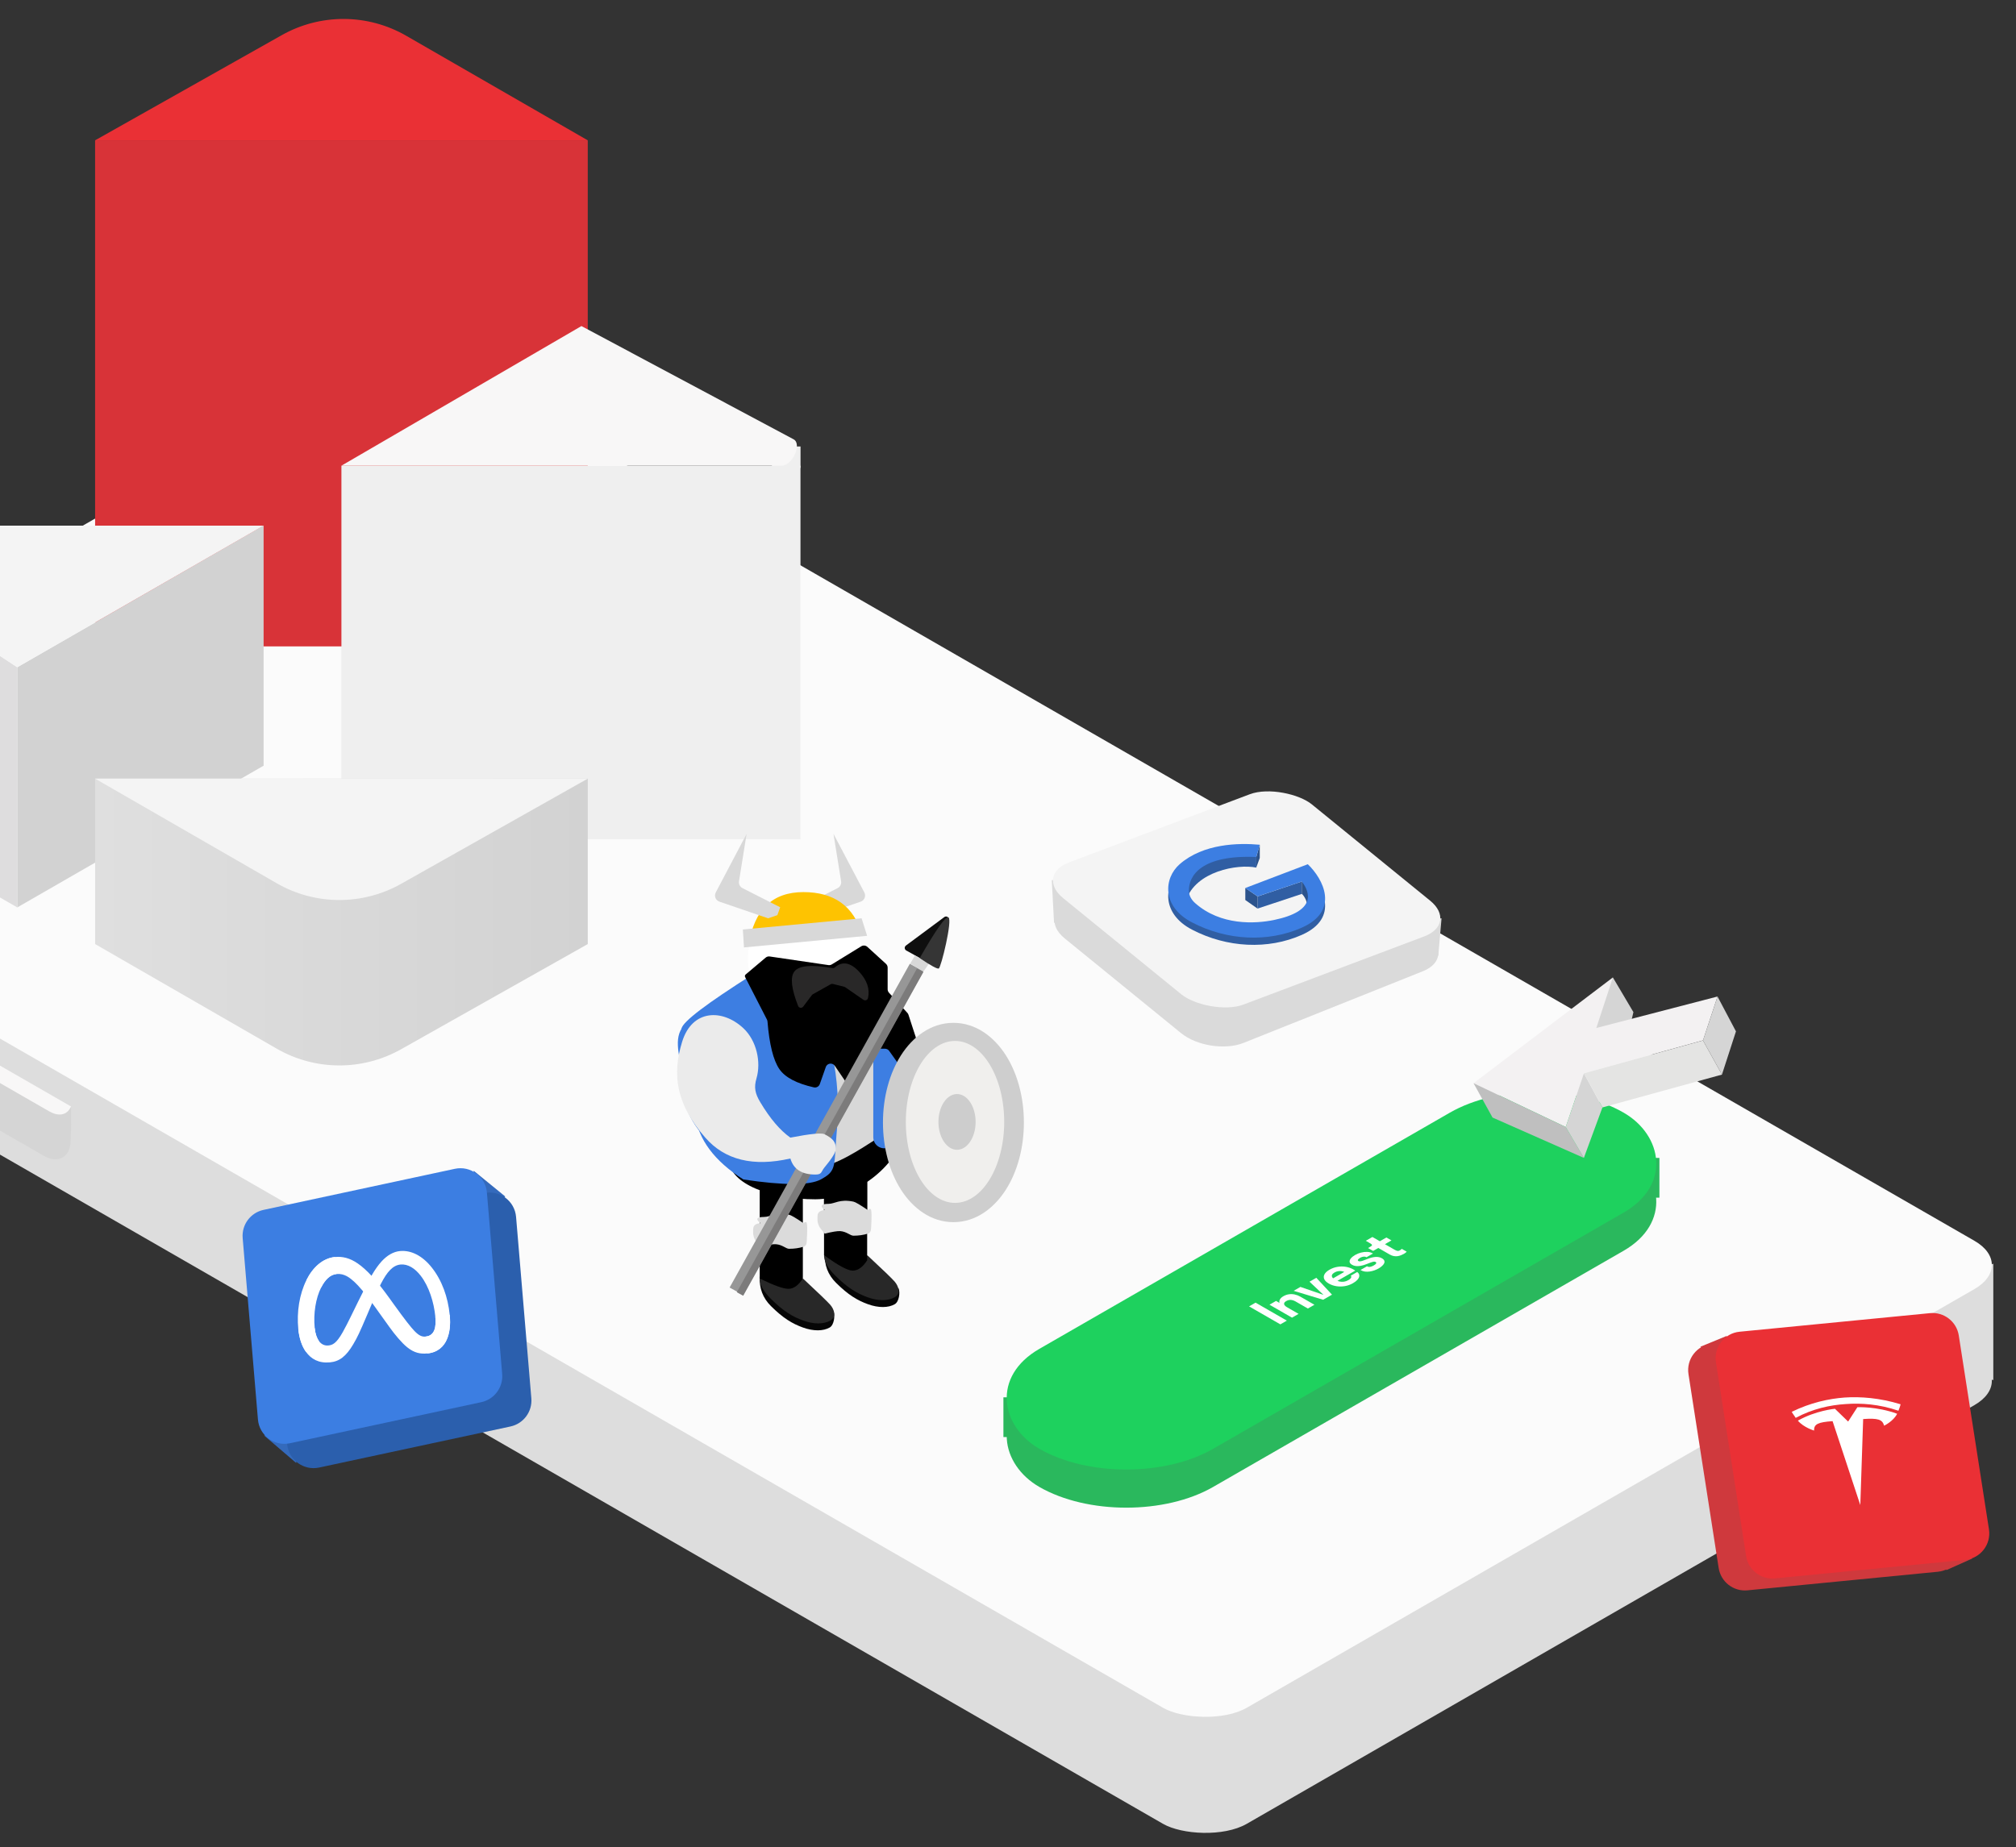 <svg width="359" height="329" viewBox="0 0 359 329" fill="none" xmlns="http://www.w3.org/2000/svg">
<rect x="0" y="0" width="359" height="329" fill="#333333" stroke="none"/>
<path d="M354.958 225.095V245.819L333.719 240.709V231.772L354.958 225.095Z" fill="#DDDDDD"/>
<rect width="166.675" height="330.519" rx="8.602" transform="matrix(0.867 -0.499 0.867 0.499 -72 164.222)" fill="#DDDDDD"/>
<rect width="166.675" height="330.519" rx="8.602" transform="matrix(0.867 -0.499 0.867 0.499 -72 143.552)" fill="#FBFBFB"/>
<path d="M60.316 115.134H104.665L104.665 24.995H16.936L16.936 115.134H60.316Z" fill="#D83338"/>
<path d="M16.935 24.995L104.664 24.995L72.328 6.363C65.482 2.419 57.064 2.379 50.181 6.258L16.935 24.995Z" fill="#EA3035"/>
<rect width="50.595" height="42.777" transform="matrix(0.867 -0.499 2.21163e-08 1 3.076 118.852)" fill="#D2D2D2"/>
<path d="M3.076 118.852L-35.261 93.649L-35.261 139.581L3.076 161.629L3.076 118.852Z" fill="#DEDDDE"/>
<path d="M-35.261 93.628L3.076 118.85L46.94 93.628L-35.261 93.628Z" fill="#F4F4F4"/>
<rect width="119.997" height="35.681" rx="17.84" transform="matrix(-0.867 0.499 0.867 0.499 273.658 196.077)" fill="#2AB85D"/>
<path d="M178.683 255.97V248.89H182.326V255.97H178.683Z" fill="#2AB85D"/>
<path d="M291.857 213.328V206.248H295.5V213.328H291.857Z" fill="#2AB85D"/>
<rect width="119.997" height="35.681" rx="17.84" transform="matrix(-0.867 0.499 0.867 0.499 273.658 189.281)" fill="#1ED15E"/>
<path d="M227.999 235.895L222.428 232.691L223.584 232.026L229.155 235.23L227.999 235.895Z" fill="white"/>
<path d="M232.901 233.076L231.198 232.096C231.102 232.041 231.015 231.991 230.937 231.946C230.859 231.901 230.789 231.861 230.726 231.824C230.559 231.729 230.387 231.654 230.208 231.601C230.027 231.546 229.839 231.526 229.645 231.542C229.451 231.558 229.25 231.626 229.041 231.746C228.86 231.851 228.744 231.965 228.693 232.089C228.646 232.213 228.661 232.337 228.739 232.463C228.817 232.589 228.953 232.708 229.147 232.819L228.588 232.872C228.24 232.672 228.011 232.453 227.9 232.215C227.789 231.978 227.788 231.743 227.896 231.509C228.007 231.275 228.22 231.067 228.535 230.886C228.865 230.696 229.202 230.579 229.547 230.534C229.892 230.486 230.235 230.501 230.575 230.578C230.915 230.651 231.242 230.779 231.557 230.96C231.685 231.034 231.829 231.116 231.987 231.208C232.146 231.299 232.308 231.392 232.475 231.488L234.069 232.404L232.901 233.076ZM230.076 234.701L226.064 232.394L227.235 231.72L231.247 234.027L230.076 234.701Z" fill="white"/>
<path d="M234.403 227.598L237.198 230.605L235.619 231.513L230.365 229.921L231.573 229.225L236.144 230.803L235.963 230.907L233.19 228.296L234.403 227.598Z" fill="white"/>
<path d="M237.613 228.463L236.839 228.017L239.498 226.488L239.581 226.666C239.561 226.655 239.542 226.644 239.525 226.634C239.505 226.622 239.486 226.611 239.468 226.601C239.325 226.519 239.153 226.459 238.954 226.423C238.753 226.385 238.539 226.384 238.312 226.419C238.086 226.45 237.861 226.53 237.64 226.658C237.418 226.785 237.275 226.923 237.209 227.07C237.144 227.215 237.156 227.363 237.247 227.514C237.34 227.663 237.511 227.809 237.761 227.952C238.018 228.1 238.278 228.204 238.543 228.263C238.807 228.319 239.069 228.33 239.328 228.293C239.59 228.256 239.842 228.167 240.084 228.028C240.24 227.939 240.361 227.853 240.446 227.772C240.529 227.689 240.584 227.615 240.609 227.548C240.637 227.48 240.642 227.419 240.624 227.366C240.606 227.312 240.575 227.268 240.529 227.233L241.685 226.569C241.839 226.674 241.947 226.803 242.01 226.955C242.071 227.106 242.077 227.27 242.029 227.448C241.979 227.625 241.863 227.809 241.682 228C241.503 228.19 241.25 228.379 240.922 228.567C240.479 228.822 240.004 228.994 239.498 229.082C238.99 229.169 238.488 229.175 237.995 229.099C237.499 229.023 237.046 228.866 236.635 228.63C236.22 228.391 235.948 228.129 235.819 227.844C235.691 227.556 235.705 227.267 235.861 226.977C236.017 226.684 236.313 226.413 236.748 226.162C237.194 225.906 237.669 225.736 238.172 225.652C238.674 225.566 239.172 225.565 239.668 225.647C240.162 225.729 240.62 225.891 241.043 226.134C241.106 226.17 241.165 226.206 241.221 226.24C241.276 226.275 241.315 226.302 241.338 226.321L237.613 228.463Z" fill="white"/>
<path d="M245.499 225.935C245.26 226.072 245.002 226.189 244.725 226.285C244.448 226.38 244.167 226.447 243.883 226.487C243.601 226.524 243.327 226.526 243.063 226.493C242.799 226.457 242.558 226.376 242.342 226.252C242.332 226.246 242.32 226.24 242.308 226.232C242.292 226.224 242.281 226.217 242.274 226.213L243.437 225.544C243.445 225.548 243.453 225.553 243.463 225.559C243.471 225.563 243.48 225.568 243.49 225.574C243.636 225.658 243.807 225.683 244.004 225.648C244.203 225.612 244.413 225.53 244.634 225.403C244.75 225.336 244.85 225.266 244.933 225.192C245.016 225.115 245.065 225.042 245.08 224.972C245.095 224.9 245.061 224.84 244.978 224.792C244.845 224.715 244.676 224.704 244.472 224.757C244.271 224.809 243.98 224.913 243.599 225.068C243.385 225.156 243.156 225.239 242.912 225.316C242.668 225.392 242.421 225.45 242.172 225.489C241.92 225.527 241.676 225.533 241.439 225.507C241.2 225.479 240.978 225.407 240.774 225.29C240.502 225.133 240.355 224.954 240.332 224.753C240.312 224.55 240.391 224.342 240.57 224.13C240.749 223.917 241.003 223.715 241.333 223.526C241.648 223.345 241.994 223.206 242.372 223.111C242.747 223.014 243.117 222.973 243.482 222.989C243.845 223.004 244.164 223.09 244.438 223.248C244.443 223.25 244.451 223.255 244.461 223.261C244.471 223.266 244.481 223.272 244.491 223.278L243.339 223.941C243.329 223.935 243.32 223.93 243.312 223.925C243.305 223.921 243.299 223.917 243.293 223.914C243.193 223.857 243.078 223.828 242.95 223.83C242.824 223.83 242.697 223.849 242.568 223.888C242.437 223.926 242.319 223.975 242.213 224.036C242.117 224.091 242.029 224.155 241.949 224.227C241.868 224.297 241.818 224.366 241.798 224.436C241.775 224.504 241.808 224.563 241.896 224.614C241.981 224.663 242.09 224.682 242.221 224.67C242.349 224.657 242.499 224.622 242.67 224.564C242.839 224.505 243.028 224.432 243.237 224.347C243.433 224.266 243.65 224.186 243.887 224.108C244.123 224.027 244.369 223.965 244.623 223.923C244.877 223.878 245.128 223.869 245.375 223.895C245.622 223.918 245.856 223.993 246.077 224.121C246.307 224.253 246.45 224.396 246.508 224.551C246.566 224.706 246.556 224.865 246.478 225.029C246.4 225.19 246.274 225.348 246.1 225.502C245.931 225.657 245.731 225.802 245.499 225.935Z" fill="white"/>
<path d="M250.029 223.321C249.875 223.41 249.703 223.493 249.511 223.571C249.325 223.649 249.122 223.706 248.903 223.743C248.684 223.776 248.455 223.773 248.216 223.734C247.976 223.695 247.731 223.603 247.479 223.458C247.424 223.426 247.367 223.394 247.309 223.36C247.251 223.327 247.193 223.294 247.135 223.26L245.447 222.289L244.521 222.822L243.615 222.3L243.876 222.15C244.027 222.063 244.14 221.991 244.215 221.933C244.294 221.874 244.329 221.817 244.321 221.764C244.314 221.707 244.261 221.643 244.163 221.572C244.064 221.501 243.918 221.41 243.724 221.299L243.218 221.008L244.393 220.332L245.715 221.092L246.882 220.421L247.789 220.942L246.622 221.614L248.065 222.444C248.11 222.47 248.154 222.495 248.197 222.52C248.24 222.544 248.281 222.568 248.321 222.591C248.495 222.691 248.656 222.761 248.805 222.8C248.956 222.837 249.115 222.809 249.281 222.713C249.364 222.665 249.434 222.616 249.492 222.565C249.553 222.513 249.594 222.472 249.617 222.441L250.497 222.948C250.467 222.991 250.413 223.045 250.335 223.11C250.259 223.177 250.157 223.247 250.029 223.321Z" fill="white"/>
<rect x="60.799" y="82.946" width="81.746" height="66.532" fill="#EFEFEF"/>
<path d="M142.556 79.524V83.232L142.033 84.335H137.461V79.524H142.556Z" fill="#EFEFEF"/>
<path d="M60.8 82.948L103.538 58.078L141.322 78.251C142.86 79.073 141.108 82.947 139.198 82.947L60.8 82.948Z" fill="#F8F7F7"/>
<path d="M71.423 186.894L104.669 168.157V138.692H16.939L16.94 168.157L49.277 186.789C56.122 190.733 64.54 190.773 71.423 186.894Z" fill="url(#paint0_linear_487_6737)"/>
<path d="M104.668 138.692H16.939L49.276 157.324C56.121 161.269 64.54 161.309 71.422 157.43L104.668 138.692Z" fill="#F4F4F4"/>
<path d="M290.872 180.283L287.217 174.107L286.17 175.743L283.215 180.987L283.027 183.869L290.269 182.812L290.872 180.283Z" fill="#D5D5D5"/>
<path d="M287.217 174.099L262.402 192.936L278.822 200.747L282.051 191.19L303.268 185.309L305.851 177.499L284.265 183.104L287.217 174.099Z" fill="#F3F1F2"/>
<path d="M262.402 192.936L278.822 200.746L282.048 206.247L265.782 199.056L262.402 192.936Z" fill="#BFBFBF"/>
<path d="M278.82 200.746L282.046 206.247L285.354 197.256L282.055 191.178L278.82 200.746Z" fill="#D5D5D5"/>
<path d="M285.358 197.256L282.059 191.178L303.262 185.322L306.638 191.405L285.358 197.256Z" fill="#E4E4E3"/>
<path d="M306.636 191.407L303.26 185.324L305.85 177.504L309.132 183.71L306.636 191.407Z" fill="#D5D5D5"/>
<path d="M52.747 260.585L47.053 255.712C48.344 254.939 50.973 253.4 51.165 253.432C51.356 253.464 52.972 254.478 53.756 254.981L52.747 260.585Z" fill="#346ABC"/>
<path d="M84.346 208.529L89.971 213.118C88.925 214.198 87.926 215.011 87.733 215.03C87.54 215.048 85.715 214.486 84.827 214.202L84.346 208.529Z" fill="#346ABC"/>
<path d="M48.407 224.852C48.207 222.482 49.8 220.333 52.125 219.833L86.189 212.519C88.978 211.92 91.66 213.907 91.899 216.75L94.619 249.065C94.819 251.436 93.226 253.585 90.9 254.085L56.837 261.399C54.048 261.998 51.366 260.01 51.127 257.167L48.407 224.852Z" fill="#2B5FAD"/>
<path d="M43.214 220.522C43.014 218.151 44.606 216.002 46.932 215.503L80.995 208.189C83.784 207.59 86.467 209.577 86.706 212.42L89.426 244.735C89.625 247.106 88.033 249.255 85.707 249.754L51.644 257.069C48.855 257.668 46.172 255.68 45.933 252.837L43.214 220.522Z" fill="#3C7EE2"/>
<path d="M56.801 238.877C57.253 239.489 57.858 239.711 58.447 239.657C59.206 239.587 59.882 239.329 61.03 237.292C61.95 235.659 62.999 233.39 63.715 231.962L64.927 229.542C65.769 227.862 66.751 225.99 67.959 224.671C68.946 223.595 70.061 222.945 71.238 222.837C73.214 222.656 75.215 223.668 76.877 225.756C78.696 228.042 79.767 231.034 80.082 234.194C80.27 236.073 80.05 237.486 79.549 238.632C79.065 239.74 78.022 240.899 76.091 241.076L75.791 238.069C77.445 237.918 77.701 236.31 77.521 234.513C77.265 231.952 76.404 229.163 74.928 227.248C73.882 225.891 72.623 225.118 71.336 225.236C69.943 225.363 68.931 226.551 67.864 228.602C67.297 229.692 66.735 231.008 66.105 232.493L65.41 234.127C64.016 237.411 63.654 238.163 62.918 239.417C61.628 241.612 60.429 242.509 58.747 242.663C56.752 242.846 55.402 242.069 54.486 240.795C53.739 239.757 53.282 238.347 53.118 236.708L56.042 236.549C56.148 237.613 56.456 238.41 56.801 238.877Z" fill="white"/>
<path d="M59.68 223.896C60.96 223.778 62.272 224.053 63.713 225.053C65.289 226.146 67.04 228.024 69.305 231.174L70.118 232.305C72.078 235.033 73.178 236.428 73.805 237.075C74.611 237.907 75.14 238.129 75.791 238.069C77.445 237.918 77.701 236.31 77.521 234.513L80.083 234.194C80.27 236.073 80.05 237.486 79.549 238.632C79.065 239.741 78.023 240.899 76.092 241.076C74.891 241.186 73.801 241.014 72.51 239.975C71.518 239.177 70.305 237.711 69.352 236.38L66.516 232.425C65.093 230.441 63.824 228.98 63.109 228.332C62.34 227.634 61.357 226.797 59.936 226.927C58.785 227.032 57.891 227.956 57.201 229.308L54.568 228.012C55.691 225.762 57.47 224.098 59.68 223.896Z" fill="white"/>
<path d="M57.201 229.307C56.224 231.217 55.785 233.969 56.042 236.549C56.148 237.613 56.456 238.41 56.801 238.877L54.486 240.795C53.739 239.757 53.282 238.347 53.118 236.708C52.821 233.727 53.302 230.548 54.568 228.012C55.691 225.762 57.47 224.098 59.68 223.895L59.935 226.927C58.785 227.032 57.891 227.956 57.201 229.307Z" fill="white"/>
<path d="M189.588 167.141C186.721 164.807 187.342 161.855 190.949 160.676L223.068 150.176C226.223 149.144 230.627 149.827 233.366 151.773L253.906 166.363C257.045 168.592 256.823 171.614 253.422 172.975L221.476 185.752C218.154 187.081 213.109 186.293 210.302 184.007L189.588 167.141Z" fill="#DADADA"/>
<path d="M187.699 164.389L187.297 156.751L193.525 157.454L196.831 162.475L187.699 164.389Z" fill="#DADADA"/>
<path d="M256.12 170.233L256.705 163.562L250.477 164.266L247.171 169.286L256.12 170.233Z" fill="#DADADA"/>
<rect width="47.311" height="40.114" rx="6.451" transform="matrix(0.936 -0.353 0.775 0.631 184.312 155.895)" fill="#F4F4F4"/>
<path d="M349.296 274.524C349.714 277.21 347.787 279.696 345.081 279.96L311.185 283.269C308.689 283.513 306.436 281.766 306.051 279.288L300.677 244.766C300.259 242.079 302.186 239.594 304.892 239.33L338.788 236.021C341.284 235.777 343.537 237.524 343.922 240.002L349.296 274.524Z" fill="#CF393D"/>
<path d="M307.46 237.965L302.803 239.879L305.737 242.853L309.131 241.095L307.46 237.965Z" fill="#CF393D"/>
<path d="M346.616 279.66L351.212 277.604L348.187 274.721L344.849 276.582L346.616 279.66Z" fill="#CF393D"/>
<path d="M354.185 272.401C354.603 275.087 352.676 277.573 349.97 277.837L316.074 281.146C313.577 281.39 311.325 279.643 310.939 277.165L305.566 242.643C305.147 239.956 307.075 237.471 309.781 237.207L343.677 233.898C346.173 233.654 348.425 235.401 348.811 237.879L354.185 272.401Z" fill="#EA3035"/>
<path d="M331.783 252.76C334.367 252.58 335.224 252.805 335.508 253.944C335.508 253.944 337.149 253.182 337.834 251.819C334.193 250.487 330.754 250.654 330.754 250.654L329.105 253.212L329.11 253.211L326.757 250.932C326.757 250.932 323.338 251.241 320.155 253.047C321.218 254.29 323.046 254.811 323.046 254.811C322.997 253.654 323.771 253.316 326.338 253.136L331.275 268.082L331.783 252.76Z" fill="white"/>
<path d="M338.065 251.278C338.385 250.477 338.446 250.128 338.446 250.128C334.711 248.986 331.333 248.742 328.482 248.928C325.634 249.138 322.395 249.843 319.064 251.476C319.064 251.476 319.283 251.885 319.769 252.55C322.797 250.928 325.89 250.264 328.651 250.093L328.652 250.093C331.407 249.88 334.629 250.105 338.065 251.278Z" fill="white"/>
<path d="M223.719 154.538V152.58L220.016 151.12L214.649 153.019L209.636 157.802C209.565 160.287 209.533 165.446 211.227 160.326C212.922 155.205 220.366 153.844 223.719 154.538Z" fill="#305EA3"/>
<path d="M212.259 165.581C206.844 162.755 207.231 157.703 210.067 155.221V159.973C211.218 161.063 213.568 163.28 213.755 163.42C213.943 163.56 218.408 164.919 220.618 165.581L229.357 164.53L233.99 161.083L232.889 155.221C235.64 157.861 238.616 163.509 231.815 166.523C225.815 169.182 218.508 168.841 212.259 165.581Z" fill="#305EA3"/>
<path d="M224.336 150.465L223.709 152.648V154.521L224.336 152.818V150.465Z" fill="#2C538C"/>
<path d="M231.816 157.018L223.951 159.672V161.835L231.816 159.226V157.018Z" fill="#305EA3"/>
<path d="M223.95 159.673L221.758 158.175V160.311L223.95 161.848V159.673Z" fill="#2C538C"/>
<path d="M231.812 159.207V157.027C232.102 156.771 232.701 156.26 232.784 156.26C232.867 156.26 233.878 157.2 234.372 157.67V161.539C233.584 161.814 232.121 162.199 232.577 161.539C233.033 160.879 232.257 159.556 231.812 159.207Z" fill="#2C538C"/>
<path d="M224.333 150.464L223.707 152.648C213.912 152.235 211.639 155.985 211.713 158.725C211.736 159.559 212.198 160.303 212.821 160.857C217.367 164.893 223.525 164.561 226.873 163.866C234.323 162.319 233.391 159.043 231.815 157.017L223.95 159.671L221.759 158.172L232.889 153.934C235.64 156.574 238.616 162.222 231.815 165.236C225.815 167.895 218.508 167.554 212.259 164.294C206.844 161.468 207.231 156.416 210.067 153.934C214.296 150.233 220.566 150.123 224.333 150.464Z" fill="#3C7EE2"/>
<path d="M12.664 200.144L-19.903 181.402L-19.903 188.223C-19.903 189.174 -19.236 190.328 -18.412 190.801L7.733 205.838C10.349 207.342 12.493 206.18 12.577 203.212L12.664 200.144Z" fill="#D5D5D5"/>
<path d="M12.647 201.454V197.089H10.819L8.521 197.187C8.613 197.913 8.805 199.384 8.834 199.458C8.863 199.531 11.389 200.819 12.647 201.454Z" fill="#D5D5D5"/>
<path d="M-18.981 178.884L12.664 197.095L12.431 197.485C11.73 198.663 10.32 198.847 8.781 197.962L-18.599 182.216C-19.459 181.721 -19.998 180.338 -19.569 179.725L-18.981 178.884Z" fill="#F8F7F7"/>
<path d="M143.941 182.564C149.476 182.564 153.964 180.125 153.964 177.118C153.964 174.11 149.476 171.672 143.941 171.672C138.405 171.672 133.918 174.11 133.918 177.118C133.918 180.125 138.405 182.564 143.941 182.564Z" stroke="#979797" stroke-width="1.801"/>
<path fill-rule="evenodd" clip-rule="evenodd" d="M135.302 227.363C135.175 229.439 135.837 231.197 137.287 232.638C139.462 234.8 141.07 235.762 142.966 236.452C144.861 237.143 146.617 237.111 147.755 236.452C148.531 236.003 148.719 234.367 148.447 233.68C148.319 233.359 147.971 233.932 147.755 233.68C147.303 233.152 145.706 231.606 142.966 229.043L135.302 227.363ZM146.887 223.214C146.76 225.29 147.422 227.048 148.872 228.489C151.047 230.651 152.655 231.612 154.551 232.303C156.446 232.993 158.202 232.962 159.34 232.303C160.116 231.854 160.304 230.218 160.032 229.53C159.904 229.209 159.556 229.782 159.34 229.53C158.888 229.003 157.291 227.457 154.551 224.893L146.887 223.214Z" fill="#060606"/>
<path fill-rule="evenodd" clip-rule="evenodd" d="M135.301 227.555C135.181 228.662 135.852 229.938 137.314 231.386C139.506 233.557 141.128 234.522 143.039 235.216C144.949 235.909 146.719 235.878 147.867 235.216C149.014 234.554 148.551 233.226 147.867 232.431C147.411 231.902 145.802 230.349 143.039 227.774L135.301 227.555ZM146.756 223.406C146.635 224.512 147.306 225.789 148.768 227.236C150.961 229.407 152.583 230.373 154.493 231.067C156.404 231.76 158.174 231.729 159.322 231.067C160.469 230.405 160.005 229.077 159.322 228.282C158.866 227.752 157.256 226.2 154.493 223.625L146.756 223.406Z" fill="#282828"/>
<path fill-rule="evenodd" clip-rule="evenodd" d="M135.287 202.076H142.967V227.726C142.178 228.952 141.325 229.565 140.407 229.565C139.489 229.565 137.782 228.952 135.287 227.726V202.076Z" fill="black"/>
<path fill-rule="evenodd" clip-rule="evenodd" d="M135.404 217.866C134.508 217.13 134.732 216.762 136.076 216.762C137.193 216.762 138.037 215.859 140.518 216.367C140.856 216.436 141.708 216.936 143.076 217.866C143.411 217.597 143.608 217.597 143.666 217.866C143.841 218.682 143.666 220.656 143.666 221.043C143.666 221.623 143.469 221.966 143.076 222.072C142.288 222.314 141.435 222.436 140.518 222.436C139.955 222.436 139.337 221.713 138.178 221.621C137.694 221.583 136.769 221.733 135.404 222.072C134.871 221.457 134.541 221.023 134.416 220.769C134.027 219.982 134.121 219.407 134.121 218.961C134.121 218.3 134.549 217.935 135.404 217.866Z" fill="#DBDBDB"/>
<path fill-rule="evenodd" clip-rule="evenodd" d="M146.74 199.355H154.42V224.489C153.631 225.713 152.778 226.325 151.86 226.325C150.942 226.325 149.235 225.402 146.74 223.557V199.355Z" fill="black"/>
<path fill-rule="evenodd" clip-rule="evenodd" d="M146.74 190.408H154.42V215.541C153.631 216.766 152.778 217.378 151.86 217.378C150.942 217.378 149.235 216.766 146.74 215.541V190.408Z" fill="black"/>
<path fill-rule="evenodd" clip-rule="evenodd" d="M146.863 215.533C145.967 214.797 146.191 214.429 147.535 214.429C148.652 214.429 149.496 213.526 151.977 214.034C152.315 214.103 153.167 214.603 154.535 215.533C154.87 215.264 155.066 215.264 155.125 215.533C155.3 216.349 155.125 218.323 155.125 218.71C155.125 219.29 154.928 219.633 154.535 219.739C153.747 219.981 152.894 220.103 151.977 220.103C151.413 220.103 150.796 219.38 149.637 219.288C149.153 219.25 148.228 219.4 146.863 219.739C146.33 219.124 146 218.69 145.875 218.436C145.486 217.649 145.58 217.074 145.58 216.628C145.58 215.967 146.008 215.602 146.863 215.533Z" fill="#DBDBDB"/>
<path fill-rule="evenodd" clip-rule="evenodd" d="M139.724 208.173C149.221 208.173 151.297 203.577 151.297 194.094C151.297 184.611 143.31 176.924 134.101 176.924C131.662 176.924 132.907 178.168 130.961 178.973C128.437 180.017 122.912 180.878 121.451 183.088C119.784 185.609 121.439 188.834 121.439 192.548C121.439 202.031 130.228 208.173 139.724 208.173Z" fill="#3D7EE2"/>
<path fill-rule="evenodd" clip-rule="evenodd" d="M156.582 175.885C152.912 172.447 147.479 172.456 145.675 178.287C143.87 184.118 146.024 188.774 151.255 194.762C154.743 198.754 159.309 200.196 164.953 199.088C165.503 200.994 166.982 201.947 169.391 201.947C173.005 201.947 174.888 196.748 171.035 194.762C170.507 194.489 168.48 194.692 164.953 195.37C161.125 193.792 158.335 191.537 156.582 188.607C155.652 187.053 158.445 186.424 158.913 184.832C159.768 181.923 158.954 178.107 156.582 175.885Z" fill="#EBEBEB"/>
<path d="M143.616 212.839C155.118 212.839 164.443 203.55 164.443 192.093C164.443 180.635 155.118 171.347 143.616 171.347C132.114 171.347 122.789 180.635 122.789 192.093C122.789 203.55 132.114 212.839 143.616 212.839Z" fill="#D8D8D8"/>
<path fill-rule="evenodd" clip-rule="evenodd" d="M145.178 213.618C152.986 213.618 160.538 206.498 160.538 202.111C160.538 197.724 151.468 208.246 143.66 208.246C135.852 208.246 129.818 202.137 129.818 206.524C129.818 210.911 137.37 213.618 145.178 213.618Z" fill="black"/>
<path fill-rule="evenodd" clip-rule="evenodd" d="M134.061 173.551C125.851 178.737 121.621 181.95 121.37 183.189C120.993 185.047 129.453 181.759 131.451 183.189C133.448 184.618 133.35 189.471 131.451 193.275C129.551 197.08 122.914 191.959 123.775 198.561C124.35 202.963 127.217 206.805 132.377 210.089C139.553 211.162 144.144 211.162 146.15 210.089C149.158 208.479 148.441 207.727 149.038 201.173C149.437 196.804 149.155 192.306 148.193 187.677L138.706 183.189L134.061 173.551ZM155.511 187.122V202.593C155.51 203.668 156.385 204.538 157.463 204.539C157.699 204.539 157.933 204.496 158.154 204.413C160.777 203.425 162.578 201.966 163.558 200.037C164.449 198.281 165.471 192.165 164.68 187.799C164.451 186.53 163.622 185.397 162.195 184.399L154.55 183.146L155.511 187.122Z" fill="#3D7EE2"/>
<path d="M143.439 181.037C149.107 181.037 153.702 176.459 153.702 170.811C153.702 165.163 149.107 160.585 143.439 160.585C137.771 160.585 133.176 165.163 133.176 170.811C133.176 176.459 137.771 181.037 143.439 181.037Z" fill="white"/>
<path fill-rule="evenodd" clip-rule="evenodd" d="M136.342 170.573L132.778 173.581C132.646 173.692 132.609 173.879 132.687 174.032L132.821 174.293L136.573 181.604C136.628 181.71 136.66 181.825 136.67 181.943C137.004 186.021 137.707 188.846 138.781 190.42C139.786 191.894 141.834 192.981 144.924 193.682C145.376 193.784 145.833 193.533 145.986 193.097L147.054 190.06C147.22 189.587 147.74 189.338 148.215 189.504C148.4 189.568 148.559 189.69 148.668 189.852L151.143 193.493C151.425 193.908 151.991 194.016 152.408 193.735C152.611 193.599 152.75 193.386 152.794 193.146L153.816 187.545C153.894 187.113 154.272 186.799 154.712 186.799H157.595C157.891 186.799 158.168 186.943 158.339 187.183L160.497 190.224C160.788 190.633 161.356 190.731 161.767 190.441C161.957 190.308 162.088 190.108 162.134 189.882L163.095 185.193C163.126 185.04 163.117 184.881 163.069 184.732L161.773 180.744C161.733 180.622 161.668 180.509 161.581 180.413L158.303 176.82C158.151 176.653 158.067 176.435 158.067 176.21V172.35C158.067 172.095 157.959 171.853 157.771 171.681L154.46 168.659C154.159 168.385 153.712 168.343 153.365 168.556L148.131 171.776C147.948 171.889 147.731 171.933 147.519 171.902L137.064 170.367C136.804 170.329 136.541 170.404 136.342 170.573Z" fill="black"/>
<path fill-rule="evenodd" clip-rule="evenodd" d="M148.423 148.527L153.917 158.96C154.217 159.531 153.996 160.237 153.423 160.536C153.37 160.563 153.316 160.587 153.259 160.606L144.595 163.568L142.948 163.006L142.445 161.601L149.155 158.195C149.608 157.965 149.86 157.471 149.78 156.971L148.423 148.527Z" fill="#D8D8D8"/>
<path fill-rule="evenodd" clip-rule="evenodd" d="M133.334 168.236L153.51 166.472C152.038 161.424 148.555 158.9 143.062 158.9C137.568 158.9 134.325 162.012 133.334 168.236Z" fill="#FEC301"/>
<path fill-rule="evenodd" clip-rule="evenodd" d="M132.287 165.56L153.429 163.568L154.416 166.687L132.484 168.755L132.287 165.56Z" fill="#D8D8D8"/>
<path fill-rule="evenodd" clip-rule="evenodd" d="M132.954 148.527L127.46 158.96C127.16 159.531 127.381 160.237 127.954 160.536C128.007 160.563 128.061 160.587 128.118 160.606L136.782 163.568L138.429 163.006L138.932 161.601L132.222 158.195C131.769 157.965 131.517 157.471 131.597 156.971L132.954 148.527Z" fill="#D8D8D8"/>
<path fill-rule="evenodd" clip-rule="evenodd" d="M142.125 179.181C140.931 176.141 140.697 174.109 141.424 173.084C142.2 171.991 144.471 171.773 148.237 172.431L148.237 172.431C148.392 172.458 148.549 172.414 148.668 172.312C150.001 171.162 151.443 171.42 152.992 173.084C154.401 174.599 154.928 176.164 154.572 177.778C154.51 178.058 154.232 178.234 153.951 178.173C153.885 178.158 153.822 178.131 153.766 178.092L150.51 175.842C150.458 175.807 150.4 175.781 150.339 175.765L148.311 175.259C148.182 175.227 148.045 175.246 147.929 175.311L144.738 177.104C144.675 177.139 144.62 177.187 144.577 177.244L143.026 179.303C142.854 179.532 142.527 179.579 142.297 179.407C142.22 179.349 142.16 179.271 142.125 179.181Z" fill="#292828"/>
<path fill-rule="evenodd" clip-rule="evenodd" d="M162.018 171.667L164.437 173.003L132.346 230.672L129.926 229.336L162.018 171.667Z" fill="#979797"/>
<path fill-rule="evenodd" clip-rule="evenodd" d="M163.297 172.504L164.435 173.133L132.344 230.802L131.206 230.173L163.297 172.504Z" fill="#7C7B7B"/>
<path fill-rule="evenodd" clip-rule="evenodd" d="M132.378 183.148C128.709 179.71 123.278 179.719 121.474 185.55C119.67 191.381 120.362 196.645 125.592 202.633C129.078 206.625 134.129 207.864 140.746 206.35C141.295 208.257 142.774 209.21 145.182 209.21C146.383 209.21 146.154 208.774 146.826 207.934C147.413 207.199 148.88 205.493 148.85 204.558C148.812 203.348 148.275 202.772 146.826 202.024C146.297 201.752 144.271 201.955 140.746 202.633C138.923 201.356 137.136 199.252 135.383 196.322C134.454 194.768 134.24 193.687 134.708 192.095C135.562 189.185 134.749 185.37 132.378 183.148Z" fill="#EBEBEB"/>
<path fill-rule="evenodd" clip-rule="evenodd" d="M161.372 169.296L166.547 172.172C166.798 172.311 167.116 172.222 167.256 171.971C167.281 171.926 167.3 171.876 167.311 171.825L168.98 163.871C169.039 163.591 168.858 163.316 168.577 163.257C168.431 163.227 168.279 163.26 168.159 163.349L161.315 168.427C161.085 168.598 161.037 168.923 161.209 169.152C161.252 169.211 161.308 169.26 161.372 169.296Z" fill="#0E0E0E"/>
<path fill-rule="evenodd" clip-rule="evenodd" d="M162.109 171.607L162.923 170.186L165.452 171.607L164.445 173.034L162.109 171.667" fill="#D8D8D8"/>
<path fill-rule="evenodd" clip-rule="evenodd" d="M163.777 170.661C166.681 165.582 168.386 163.169 168.892 163.423C169.65 163.805 167.585 172.377 167.163 172.516C166.881 172.608 165.753 171.99 163.777 170.661Z" fill="#353535"/>
<path d="M169.78 214.398C174.884 214.398 179.021 207.925 179.021 199.941C179.021 191.956 174.884 185.483 169.78 185.483C164.675 185.483 160.538 191.956 160.538 199.941C160.538 207.925 164.675 214.398 169.78 214.398Z" fill="#EFEFEF"/>
<path fill-rule="evenodd" clip-rule="evenodd" d="M179.106 187.947C177.071 184.765 173.855 182.188 169.781 182.188C165.708 182.188 162.491 184.765 160.457 187.947C158.398 191.168 157.233 195.416 157.233 199.939C157.233 204.461 158.398 208.71 160.457 211.931C162.491 215.113 165.708 217.69 169.781 217.69C173.855 217.69 177.071 215.113 179.106 211.931C181.165 208.71 182.33 204.461 182.33 199.939C182.33 195.416 181.165 191.168 179.106 187.947ZM173.527 191.485C174.813 193.497 175.716 196.477 175.716 199.939C175.716 203.401 174.813 206.381 173.527 208.393C172.216 210.443 170.812 211.102 169.781 211.102C168.751 211.102 167.346 210.443 166.036 208.393C164.75 206.381 163.846 203.401 163.846 199.939C163.846 196.477 164.75 193.497 166.036 191.485C167.346 189.435 168.751 188.775 169.781 188.775C170.812 188.775 172.216 189.435 173.527 191.485Z" fill="#CECECE"/>
<path d="M170.428 203.764C172.01 203.764 173.292 202.052 173.292 199.939C173.292 197.827 172.01 196.114 170.428 196.114C168.847 196.114 167.564 197.827 167.564 199.939C167.564 202.052 168.847 203.764 170.428 203.764Z" fill="#E93036"/>
<path d="M170.064 214.258C174.902 214.258 178.824 207.801 178.824 199.835C178.824 191.87 174.902 185.412 170.064 185.412C165.227 185.412 161.305 191.87 161.305 199.835C161.305 207.801 165.227 214.258 170.064 214.258Z" fill="#F0EFED"/>
<path d="M170.423 204.801C172.251 204.801 173.734 202.578 173.734 199.835C173.734 197.093 172.251 194.87 170.423 194.87C168.594 194.87 167.111 197.093 167.111 199.835C167.111 202.578 168.594 204.801 170.423 204.801Z" fill="#CDCDCD"/>
<defs>
<linearGradient id="paint0_linear_487_6737" x1="16.939" y1="160.703" x2="104.669" y2="160.703" gradientUnits="userSpaceOnUse">
<stop stop-color="#DFDFDF"/>
<stop offset="1" stop-color="#D2D2D2"/>
</linearGradient>
</defs>
</svg>
